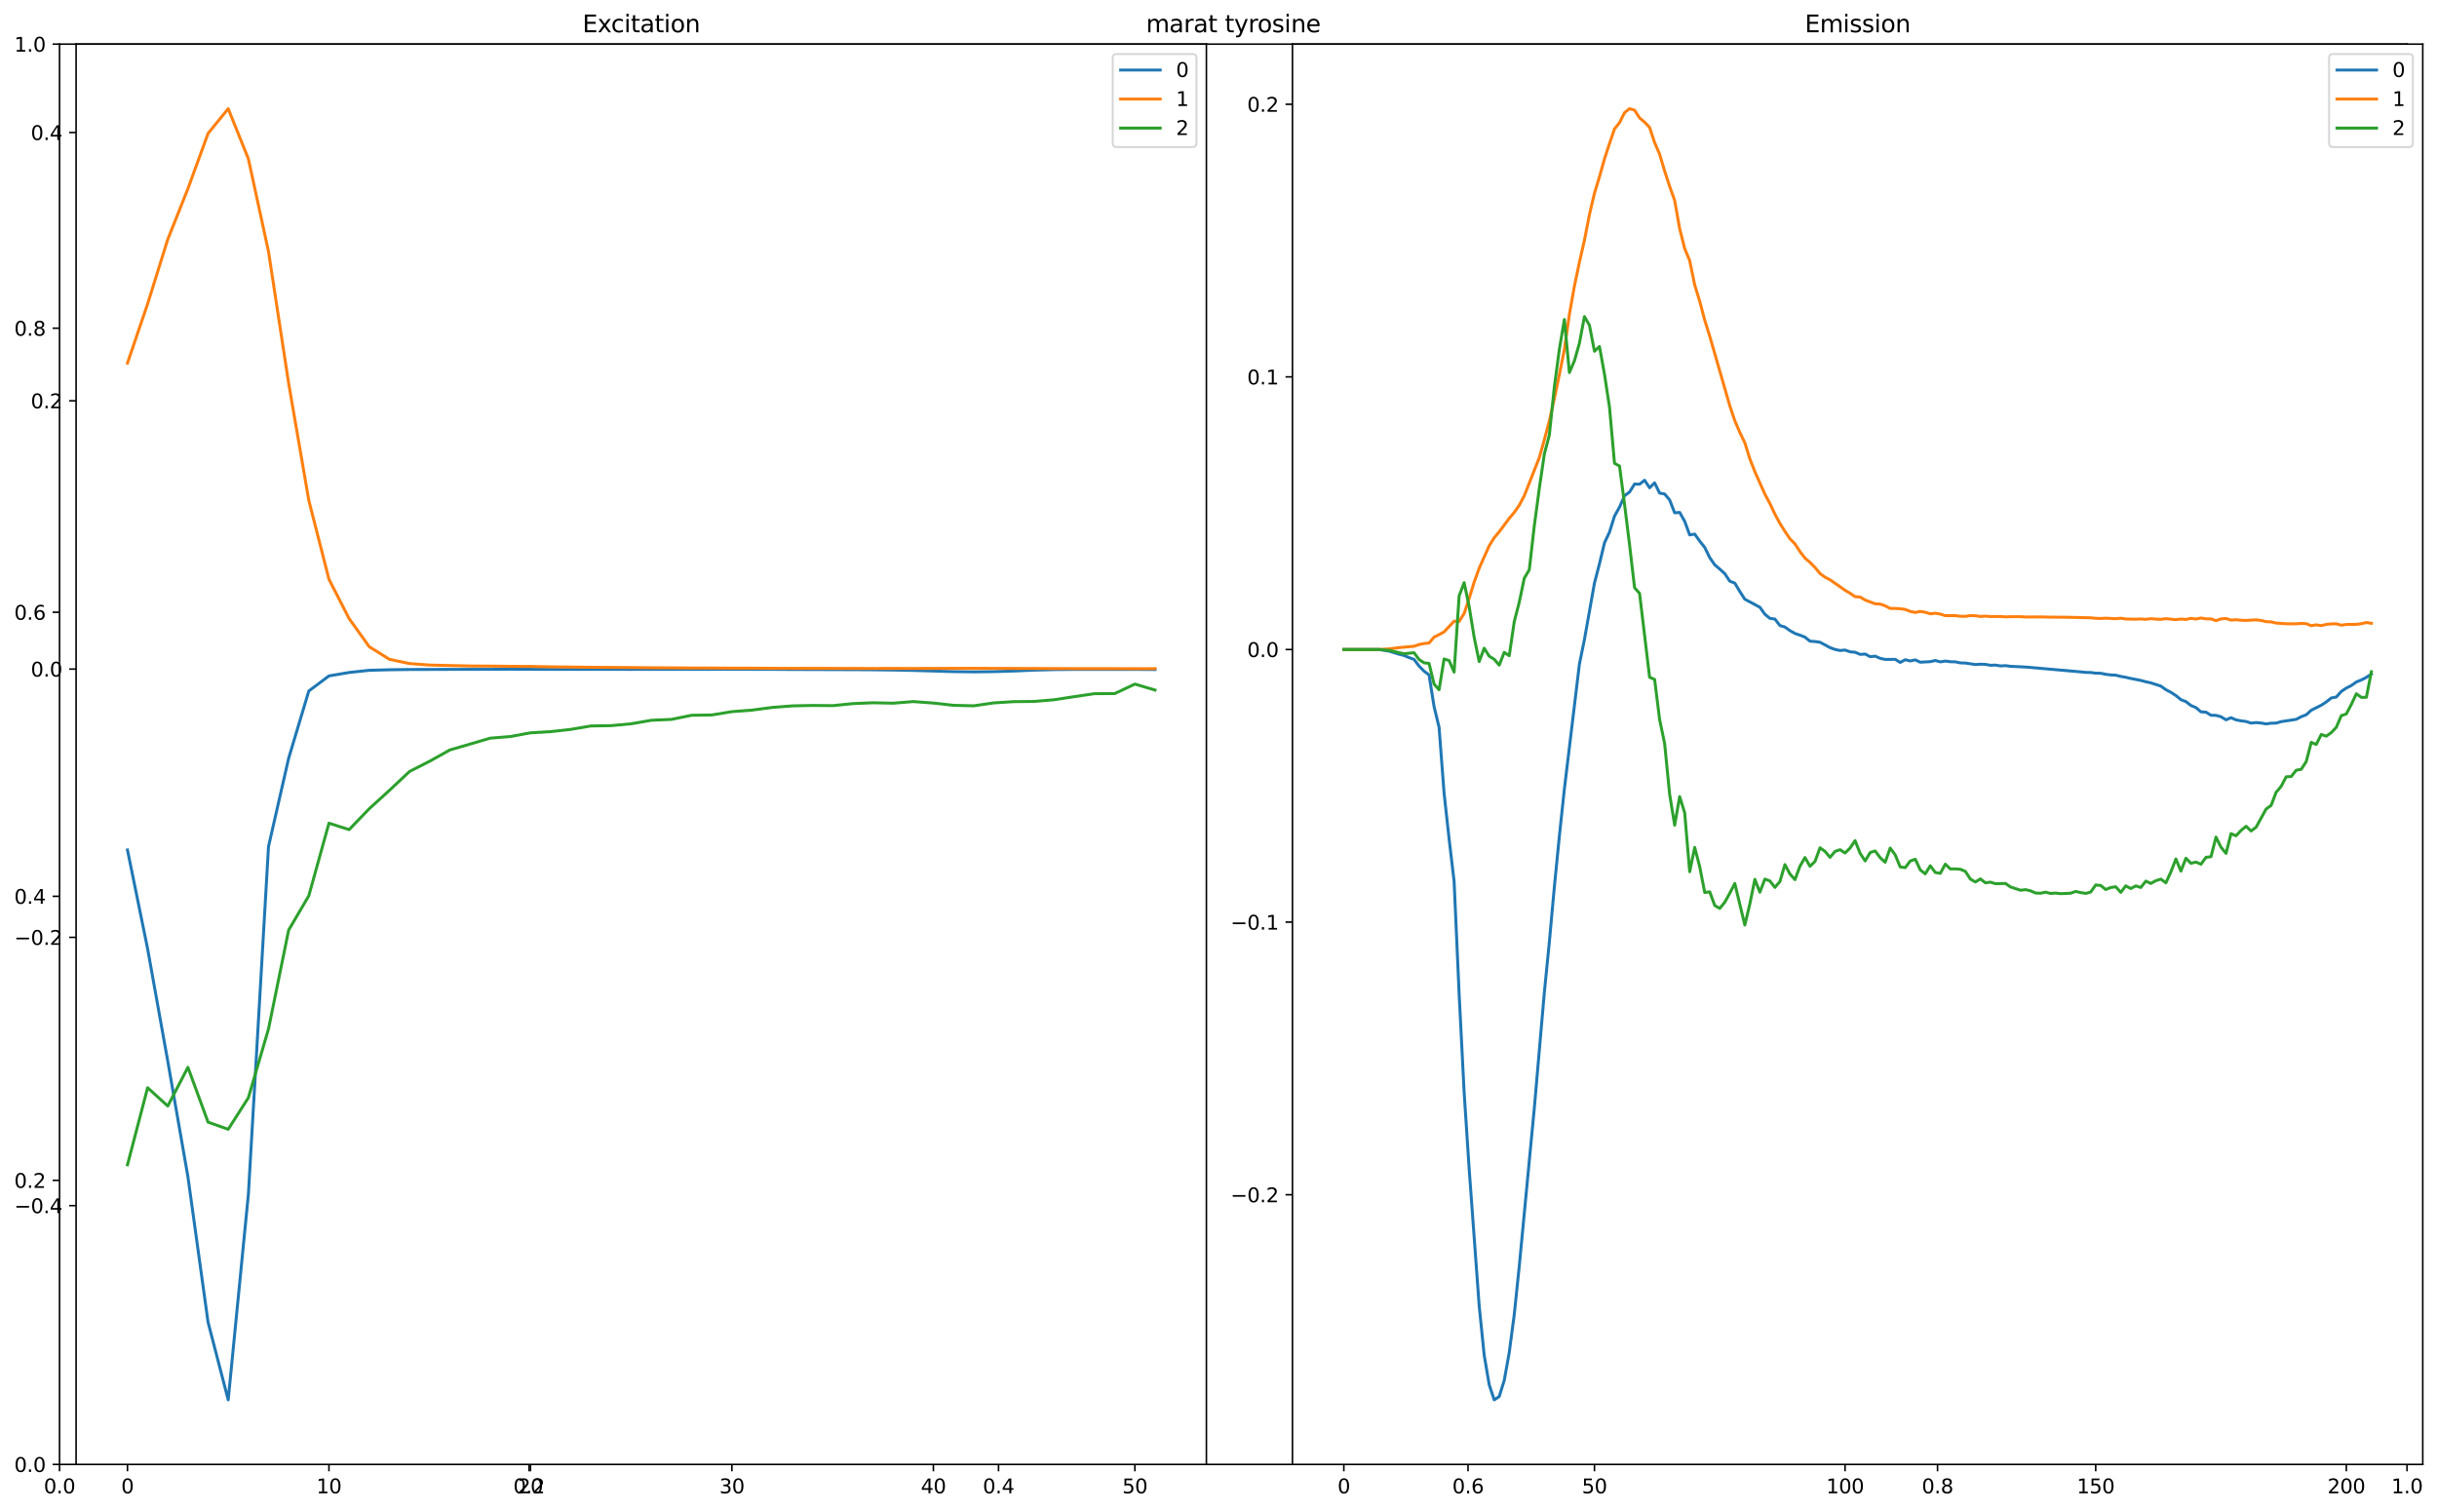 <?xml version="1.0" encoding="utf-8" standalone="no"?>
<!DOCTYPE svg PUBLIC "-//W3C//DTD SVG 1.1//EN"
  "http://www.w3.org/Graphics/SVG/1.1/DTD/svg11.dtd">
<svg xmlns:xlink="http://www.w3.org/1999/xlink" width="1232.4pt" height="764.4pt" viewBox="0 0 1232.4 764.4" xmlns="http://www.w3.org/2000/svg" version="1.1">
 <defs>
  <style type="text/css">*{stroke-linejoin: round; stroke-linecap: butt}</style>
 </defs>
 <g id="figure_1">
  <g id="patch_1">
   <path d="M 0 764.4 
L 1232.4 764.4 
L 1232.4 0 
L 0 0 
z
" style="fill: #ffffff"/>
  </g>
  <g id="axes_1">
   <g id="patch_2">
    <path d="M 30.103 740.521 
L 1217.248 740.521 
L 1217.248 22.318 
L 30.103 22.318 
z
" style="fill: #ffffff"/>
   </g>
   <g id="matplotlib.axis_1">
    <g id="xtick_1">
     <g id="line2d_1">
      <defs>
       <path id="m5b2bfe5c92" d="M 0 0 
L 0 3.5 
" style="stroke: #000000; stroke-width: 0.8"/>
      </defs>
      <g>
       <use xlink:href="#m5b2bfe5c92" x="30.103" y="740.521" style="stroke: #000000; stroke-width: 0.8"/>
      </g>
     </g>
     <g id="text_1">
      <!-- 0.0 -->
      <g transform="translate(22.152 755.12) scale(0.1 -0.1)">
       <defs>
        <path id="DejaVuSans-30" d="M 2034 4250 
Q 1547 4250 1301 3770 
Q 1056 3291 1056 2328 
Q 1056 1369 1301 889 
Q 1547 409 2034 409 
Q 2525 409 2770 889 
Q 3016 1369 3016 2328 
Q 3016 3291 2770 3770 
Q 2525 4250 2034 4250 
z
M 2034 4750 
Q 2819 4750 3233 4129 
Q 3647 3509 3647 2328 
Q 3647 1150 3233 529 
Q 2819 -91 2034 -91 
Q 1250 -91 836 529 
Q 422 1150 422 2328 
Q 422 3509 836 4129 
Q 1250 4750 2034 4750 
z
" transform="scale(0.016)"/>
        <path id="DejaVuSans-2e" d="M 684 794 
L 1344 794 
L 1344 0 
L 684 0 
L 684 794 
z
" transform="scale(0.016)"/>
       </defs>
       <use xlink:href="#DejaVuSans-30"/>
       <use xlink:href="#DejaVuSans-2e" x="63.623"/>
       <use xlink:href="#DejaVuSans-30" x="95.41"/>
      </g>
     </g>
    </g>
    <g id="xtick_2">
     <g id="line2d_2">
      <g>
       <use xlink:href="#m5b2bfe5c92" x="267.532" y="740.521" style="stroke: #000000; stroke-width: 0.8"/>
      </g>
     </g>
     <g id="text_2">
      <!-- 0.2 -->
      <g transform="translate(259.581 755.12) scale(0.1 -0.1)">
       <defs>
        <path id="DejaVuSans-32" d="M 1228 531 
L 3431 531 
L 3431 0 
L 469 0 
L 469 531 
Q 828 903 1448 1529 
Q 2069 2156 2228 2338 
Q 2531 2678 2651 2914 
Q 2772 3150 2772 3378 
Q 2772 3750 2511 3984 
Q 2250 4219 1831 4219 
Q 1534 4219 1204 4116 
Q 875 4013 500 3803 
L 500 4441 
Q 881 4594 1212 4672 
Q 1544 4750 1819 4750 
Q 2544 4750 2975 4387 
Q 3406 4025 3406 3419 
Q 3406 3131 3298 2873 
Q 3191 2616 2906 2266 
Q 2828 2175 2409 1742 
Q 1991 1309 1228 531 
z
" transform="scale(0.016)"/>
       </defs>
       <use xlink:href="#DejaVuSans-30"/>
       <use xlink:href="#DejaVuSans-2e" x="63.623"/>
       <use xlink:href="#DejaVuSans-32" x="95.41"/>
      </g>
     </g>
    </g>
    <g id="xtick_3">
     <g id="line2d_3">
      <g>
       <use xlink:href="#m5b2bfe5c92" x="504.961" y="740.521" style="stroke: #000000; stroke-width: 0.8"/>
      </g>
     </g>
     <g id="text_3">
      <!-- 0.4 -->
      <g transform="translate(497.009 755.12) scale(0.1 -0.1)">
       <defs>
        <path id="DejaVuSans-34" d="M 2419 4116 
L 825 1625 
L 2419 1625 
L 2419 4116 
z
M 2253 4666 
L 3047 4666 
L 3047 1625 
L 3713 1625 
L 3713 1100 
L 3047 1100 
L 3047 0 
L 2419 0 
L 2419 1100 
L 313 1100 
L 313 1709 
L 2253 4666 
z
" transform="scale(0.016)"/>
       </defs>
       <use xlink:href="#DejaVuSans-30"/>
       <use xlink:href="#DejaVuSans-2e" x="63.623"/>
       <use xlink:href="#DejaVuSans-34" x="95.41"/>
      </g>
     </g>
    </g>
    <g id="xtick_4">
     <g id="line2d_4">
      <g>
       <use xlink:href="#m5b2bfe5c92" x="742.39" y="740.521" style="stroke: #000000; stroke-width: 0.8"/>
      </g>
     </g>
     <g id="text_4">
      <!-- 0.6 -->
      <g transform="translate(734.438 755.12) scale(0.1 -0.1)">
       <defs>
        <path id="DejaVuSans-36" d="M 2113 2584 
Q 1688 2584 1439 2293 
Q 1191 2003 1191 1497 
Q 1191 994 1439 701 
Q 1688 409 2113 409 
Q 2538 409 2786 701 
Q 3034 994 3034 1497 
Q 3034 2003 2786 2293 
Q 2538 2584 2113 2584 
z
M 3366 4563 
L 3366 3988 
Q 3128 4100 2886 4159 
Q 2644 4219 2406 4219 
Q 1781 4219 1451 3797 
Q 1122 3375 1075 2522 
Q 1259 2794 1537 2939 
Q 1816 3084 2150 3084 
Q 2853 3084 3261 2657 
Q 3669 2231 3669 1497 
Q 3669 778 3244 343 
Q 2819 -91 2113 -91 
Q 1303 -91 875 529 
Q 447 1150 447 2328 
Q 447 3434 972 4092 
Q 1497 4750 2381 4750 
Q 2619 4750 2861 4703 
Q 3103 4656 3366 4563 
z
" transform="scale(0.016)"/>
       </defs>
       <use xlink:href="#DejaVuSans-30"/>
       <use xlink:href="#DejaVuSans-2e" x="63.623"/>
       <use xlink:href="#DejaVuSans-36" x="95.41"/>
      </g>
     </g>
    </g>
    <g id="xtick_5">
     <g id="line2d_5">
      <g>
       <use xlink:href="#m5b2bfe5c92" x="979.819" y="740.521" style="stroke: #000000; stroke-width: 0.8"/>
      </g>
     </g>
     <g id="text_5">
      <!-- 0.8 -->
      <g transform="translate(971.867 755.12) scale(0.1 -0.1)">
       <defs>
        <path id="DejaVuSans-38" d="M 2034 2216 
Q 1584 2216 1326 1975 
Q 1069 1734 1069 1313 
Q 1069 891 1326 650 
Q 1584 409 2034 409 
Q 2484 409 2743 651 
Q 3003 894 3003 1313 
Q 3003 1734 2745 1975 
Q 2488 2216 2034 2216 
z
M 1403 2484 
Q 997 2584 770 2862 
Q 544 3141 544 3541 
Q 544 4100 942 4425 
Q 1341 4750 2034 4750 
Q 2731 4750 3128 4425 
Q 3525 4100 3525 3541 
Q 3525 3141 3298 2862 
Q 3072 2584 2669 2484 
Q 3125 2378 3379 2068 
Q 3634 1759 3634 1313 
Q 3634 634 3220 271 
Q 2806 -91 2034 -91 
Q 1263 -91 848 271 
Q 434 634 434 1313 
Q 434 1759 690 2068 
Q 947 2378 1403 2484 
z
M 1172 3481 
Q 1172 3119 1398 2916 
Q 1625 2713 2034 2713 
Q 2441 2713 2670 2916 
Q 2900 3119 2900 3481 
Q 2900 3844 2670 4047 
Q 2441 4250 2034 4250 
Q 1625 4250 1398 4047 
Q 1172 3844 1172 3481 
z
" transform="scale(0.016)"/>
       </defs>
       <use xlink:href="#DejaVuSans-30"/>
       <use xlink:href="#DejaVuSans-2e" x="63.623"/>
       <use xlink:href="#DejaVuSans-38" x="95.41"/>
      </g>
     </g>
    </g>
    <g id="xtick_6">
     <g id="line2d_6">
      <g>
       <use xlink:href="#m5b2bfe5c92" x="1217.248" y="740.521" style="stroke: #000000; stroke-width: 0.8"/>
      </g>
     </g>
     <g id="text_6">
      <!-- 1.0 -->
      <g transform="translate(1209.296 755.12) scale(0.1 -0.1)">
       <defs>
        <path id="DejaVuSans-31" d="M 794 531 
L 1825 531 
L 1825 4091 
L 703 3866 
L 703 4441 
L 1819 4666 
L 2450 4666 
L 2450 531 
L 3481 531 
L 3481 0 
L 794 0 
L 794 531 
z
" transform="scale(0.016)"/>
       </defs>
       <use xlink:href="#DejaVuSans-31"/>
       <use xlink:href="#DejaVuSans-2e" x="63.623"/>
       <use xlink:href="#DejaVuSans-30" x="95.41"/>
      </g>
     </g>
    </g>
   </g>
   <g id="matplotlib.axis_2">
    <g id="ytick_1">
     <g id="line2d_7">
      <defs>
       <path id="mf1f2ad8ed1" d="M 0 0 
L -3.5 0 
" style="stroke: #000000; stroke-width: 0.8"/>
      </defs>
      <g>
       <use xlink:href="#mf1f2ad8ed1" x="30.103" y="740.521" style="stroke: #000000; stroke-width: 0.8"/>
      </g>
     </g>
     <g id="text_7">
      <!-- 0.0 -->
      <g transform="translate(7.2 744.321) scale(0.1 -0.1)">
       <use xlink:href="#DejaVuSans-30"/>
       <use xlink:href="#DejaVuSans-2e" x="63.623"/>
       <use xlink:href="#DejaVuSans-30" x="95.41"/>
      </g>
     </g>
    </g>
    <g id="ytick_2">
     <g id="line2d_8">
      <g>
       <use xlink:href="#mf1f2ad8ed1" x="30.103" y="596.881" style="stroke: #000000; stroke-width: 0.8"/>
      </g>
     </g>
     <g id="text_8">
      <!-- 0.2 -->
      <g transform="translate(7.2 600.68) scale(0.1 -0.1)">
       <use xlink:href="#DejaVuSans-30"/>
       <use xlink:href="#DejaVuSans-2e" x="63.623"/>
       <use xlink:href="#DejaVuSans-32" x="95.41"/>
      </g>
     </g>
    </g>
    <g id="ytick_3">
     <g id="line2d_9">
      <g>
       <use xlink:href="#mf1f2ad8ed1" x="30.103" y="453.24" style="stroke: #000000; stroke-width: 0.8"/>
      </g>
     </g>
     <g id="text_9">
      <!-- 0.4 -->
      <g transform="translate(7.2 457.039) scale(0.1 -0.1)">
       <use xlink:href="#DejaVuSans-30"/>
       <use xlink:href="#DejaVuSans-2e" x="63.623"/>
       <use xlink:href="#DejaVuSans-34" x="95.41"/>
      </g>
     </g>
    </g>
    <g id="ytick_4">
     <g id="line2d_10">
      <g>
       <use xlink:href="#mf1f2ad8ed1" x="30.103" y="309.599" style="stroke: #000000; stroke-width: 0.8"/>
      </g>
     </g>
     <g id="text_10">
      <!-- 0.6 -->
      <g transform="translate(7.2 313.399) scale(0.1 -0.1)">
       <use xlink:href="#DejaVuSans-30"/>
       <use xlink:href="#DejaVuSans-2e" x="63.623"/>
       <use xlink:href="#DejaVuSans-36" x="95.41"/>
      </g>
     </g>
    </g>
    <g id="ytick_5">
     <g id="line2d_11">
      <g>
       <use xlink:href="#mf1f2ad8ed1" x="30.103" y="165.959" style="stroke: #000000; stroke-width: 0.8"/>
      </g>
     </g>
     <g id="text_11">
      <!-- 0.8 -->
      <g transform="translate(7.2 169.758) scale(0.1 -0.1)">
       <use xlink:href="#DejaVuSans-30"/>
       <use xlink:href="#DejaVuSans-2e" x="63.623"/>
       <use xlink:href="#DejaVuSans-38" x="95.41"/>
      </g>
     </g>
    </g>
    <g id="ytick_6">
     <g id="line2d_12">
      <g>
       <use xlink:href="#mf1f2ad8ed1" x="30.103" y="22.318" style="stroke: #000000; stroke-width: 0.8"/>
      </g>
     </g>
     <g id="text_12">
      <!-- 1.0 -->
      <g transform="translate(7.2 26.117) scale(0.1 -0.1)">
       <use xlink:href="#DejaVuSans-31"/>
       <use xlink:href="#DejaVuSans-2e" x="63.623"/>
       <use xlink:href="#DejaVuSans-30" x="95.41"/>
      </g>
     </g>
    </g>
   </g>
   <g id="patch_3">
    <path d="M 30.103 740.521 
L 30.103 22.318 
" style="fill: none; stroke: #000000; stroke-width: 0.8; stroke-linejoin: miter; stroke-linecap: square"/>
   </g>
   <g id="patch_4">
    <path d="M 1217.248 740.521 
L 1217.248 22.318 
" style="fill: none; stroke: #000000; stroke-width: 0.8; stroke-linejoin: miter; stroke-linecap: square"/>
   </g>
   <g id="patch_5">
    <path d="M 30.103 740.521 
L 1217.248 740.521 
" style="fill: none; stroke: #000000; stroke-width: 0.8; stroke-linejoin: miter; stroke-linecap: square"/>
   </g>
   <g id="patch_6">
    <path d="M 30.103 22.318 
L 1217.248 22.318 
" style="fill: none; stroke: #000000; stroke-width: 0.8; stroke-linejoin: miter; stroke-linecap: square"/>
   </g>
   <g id="text_13">
    <!-- marat tyrosine -->
    <g transform="translate(579.559 16.318) scale(0.12 -0.12)">
     <defs>
      <path id="DejaVuSans-6d" d="M 3328 2828 
Q 3544 3216 3844 3400 
Q 4144 3584 4550 3584 
Q 5097 3584 5394 3201 
Q 5691 2819 5691 2113 
L 5691 0 
L 5113 0 
L 5113 2094 
Q 5113 2597 4934 2840 
Q 4756 3084 4391 3084 
Q 3944 3084 3684 2787 
Q 3425 2491 3425 1978 
L 3425 0 
L 2847 0 
L 2847 2094 
Q 2847 2600 2669 2842 
Q 2491 3084 2119 3084 
Q 1678 3084 1418 2786 
Q 1159 2488 1159 1978 
L 1159 0 
L 581 0 
L 581 3500 
L 1159 3500 
L 1159 2956 
Q 1356 3278 1631 3431 
Q 1906 3584 2284 3584 
Q 2666 3584 2933 3390 
Q 3200 3197 3328 2828 
z
" transform="scale(0.016)"/>
      <path id="DejaVuSans-61" d="M 2194 1759 
Q 1497 1759 1228 1600 
Q 959 1441 959 1056 
Q 959 750 1161 570 
Q 1363 391 1709 391 
Q 2188 391 2477 730 
Q 2766 1069 2766 1631 
L 2766 1759 
L 2194 1759 
z
M 3341 1997 
L 3341 0 
L 2766 0 
L 2766 531 
Q 2569 213 2275 61 
Q 1981 -91 1556 -91 
Q 1019 -91 701 211 
Q 384 513 384 1019 
Q 384 1609 779 1909 
Q 1175 2209 1959 2209 
L 2766 2209 
L 2766 2266 
Q 2766 2663 2505 2880 
Q 2244 3097 1772 3097 
Q 1472 3097 1187 3025 
Q 903 2953 641 2809 
L 641 3341 
Q 956 3463 1253 3523 
Q 1550 3584 1831 3584 
Q 2591 3584 2966 3190 
Q 3341 2797 3341 1997 
z
" transform="scale(0.016)"/>
      <path id="DejaVuSans-72" d="M 2631 2963 
Q 2534 3019 2420 3045 
Q 2306 3072 2169 3072 
Q 1681 3072 1420 2755 
Q 1159 2438 1159 1844 
L 1159 0 
L 581 0 
L 581 3500 
L 1159 3500 
L 1159 2956 
Q 1341 3275 1631 3429 
Q 1922 3584 2338 3584 
Q 2397 3584 2469 3576 
Q 2541 3569 2628 3553 
L 2631 2963 
z
" transform="scale(0.016)"/>
      <path id="DejaVuSans-74" d="M 1172 4494 
L 1172 3500 
L 2356 3500 
L 2356 3053 
L 1172 3053 
L 1172 1153 
Q 1172 725 1289 603 
Q 1406 481 1766 481 
L 2356 481 
L 2356 0 
L 1766 0 
Q 1100 0 847 248 
Q 594 497 594 1153 
L 594 3053 
L 172 3053 
L 172 3500 
L 594 3500 
L 594 4494 
L 1172 4494 
z
" transform="scale(0.016)"/>
      <path id="DejaVuSans-20" transform="scale(0.016)"/>
      <path id="DejaVuSans-79" d="M 2059 -325 
Q 1816 -950 1584 -1140 
Q 1353 -1331 966 -1331 
L 506 -1331 
L 506 -850 
L 844 -850 
Q 1081 -850 1212 -737 
Q 1344 -625 1503 -206 
L 1606 56 
L 191 3500 
L 800 3500 
L 1894 763 
L 2988 3500 
L 3597 3500 
L 2059 -325 
z
" transform="scale(0.016)"/>
      <path id="DejaVuSans-6f" d="M 1959 3097 
Q 1497 3097 1228 2736 
Q 959 2375 959 1747 
Q 959 1119 1226 758 
Q 1494 397 1959 397 
Q 2419 397 2687 759 
Q 2956 1122 2956 1747 
Q 2956 2369 2687 2733 
Q 2419 3097 1959 3097 
z
M 1959 3584 
Q 2709 3584 3137 3096 
Q 3566 2609 3566 1747 
Q 3566 888 3137 398 
Q 2709 -91 1959 -91 
Q 1206 -91 779 398 
Q 353 888 353 1747 
Q 353 2609 779 3096 
Q 1206 3584 1959 3584 
z
" transform="scale(0.016)"/>
      <path id="DejaVuSans-73" d="M 2834 3397 
L 2834 2853 
Q 2591 2978 2328 3040 
Q 2066 3103 1784 3103 
Q 1356 3103 1142 2972 
Q 928 2841 928 2578 
Q 928 2378 1081 2264 
Q 1234 2150 1697 2047 
L 1894 2003 
Q 2506 1872 2764 1633 
Q 3022 1394 3022 966 
Q 3022 478 2636 193 
Q 2250 -91 1575 -91 
Q 1294 -91 989 -36 
Q 684 19 347 128 
L 347 722 
Q 666 556 975 473 
Q 1284 391 1588 391 
Q 1994 391 2212 530 
Q 2431 669 2431 922 
Q 2431 1156 2273 1281 
Q 2116 1406 1581 1522 
L 1381 1569 
Q 847 1681 609 1914 
Q 372 2147 372 2553 
Q 372 3047 722 3315 
Q 1072 3584 1716 3584 
Q 2034 3584 2315 3537 
Q 2597 3491 2834 3397 
z
" transform="scale(0.016)"/>
      <path id="DejaVuSans-69" d="M 603 3500 
L 1178 3500 
L 1178 0 
L 603 0 
L 603 3500 
z
M 603 4863 
L 1178 4863 
L 1178 4134 
L 603 4134 
L 603 4863 
z
" transform="scale(0.016)"/>
      <path id="DejaVuSans-6e" d="M 3513 2113 
L 3513 0 
L 2938 0 
L 2938 2094 
Q 2938 2591 2744 2837 
Q 2550 3084 2163 3084 
Q 1697 3084 1428 2787 
Q 1159 2491 1159 1978 
L 1159 0 
L 581 0 
L 581 3500 
L 1159 3500 
L 1159 2956 
Q 1366 3272 1645 3428 
Q 1925 3584 2291 3584 
Q 2894 3584 3203 3211 
Q 3513 2838 3513 2113 
z
" transform="scale(0.016)"/>
      <path id="DejaVuSans-65" d="M 3597 1894 
L 3597 1613 
L 953 1613 
Q 991 1019 1311 708 
Q 1631 397 2203 397 
Q 2534 397 2845 478 
Q 3156 559 3463 722 
L 3463 178 
Q 3153 47 2828 -22 
Q 2503 -91 2169 -91 
Q 1331 -91 842 396 
Q 353 884 353 1716 
Q 353 2575 817 3079 
Q 1281 3584 2069 3584 
Q 2775 3584 3186 3129 
Q 3597 2675 3597 1894 
z
M 3022 2063 
Q 3016 2534 2758 2815 
Q 2500 3097 2075 3097 
Q 1594 3097 1305 2825 
Q 1016 2553 972 2059 
L 3022 2063 
z
" transform="scale(0.016)"/>
     </defs>
     <use xlink:href="#DejaVuSans-6d"/>
     <use xlink:href="#DejaVuSans-61" x="97.412"/>
     <use xlink:href="#DejaVuSans-72" x="158.691"/>
     <use xlink:href="#DejaVuSans-61" x="199.805"/>
     <use xlink:href="#DejaVuSans-74" x="261.084"/>
     <use xlink:href="#DejaVuSans-20" x="300.293"/>
     <use xlink:href="#DejaVuSans-74" x="332.08"/>
     <use xlink:href="#DejaVuSans-79" x="371.289"/>
     <use xlink:href="#DejaVuSans-72" x="430.469"/>
     <use xlink:href="#DejaVuSans-6f" x="469.332"/>
     <use xlink:href="#DejaVuSans-73" x="530.514"/>
     <use xlink:href="#DejaVuSans-69" x="582.613"/>
     <use xlink:href="#DejaVuSans-6e" x="610.396"/>
     <use xlink:href="#DejaVuSans-65" x="673.775"/>
    </g>
   </g>
  </g>
  <g id="axes_2">
   <g id="patch_7">
    <path d="M 38.483 740.521 
L 610.08 740.521 
L 610.08 22.318 
L 38.483 22.318 
z
" style="fill: #ffffff"/>
   </g>
   <g id="matplotlib.axis_3">
    <g id="xtick_7">
     <g id="line2d_13">
      <g>
       <use xlink:href="#m5b2bfe5c92" x="64.464" y="740.521" style="stroke: #000000; stroke-width: 0.8"/>
      </g>
     </g>
     <g id="text_14">
      <!-- 0 -->
      <g transform="translate(61.283 755.12) scale(0.1 -0.1)">
       <use xlink:href="#DejaVuSans-30"/>
      </g>
     </g>
    </g>
    <g id="xtick_8">
     <g id="line2d_14">
      <g>
       <use xlink:href="#m5b2bfe5c92" x="166.353" y="740.521" style="stroke: #000000; stroke-width: 0.8"/>
      </g>
     </g>
     <g id="text_15">
      <!-- 10 -->
      <g transform="translate(159.991 755.12) scale(0.1 -0.1)">
       <use xlink:href="#DejaVuSans-31"/>
       <use xlink:href="#DejaVuSans-30" x="63.623"/>
      </g>
     </g>
    </g>
    <g id="xtick_9">
     <g id="line2d_15">
      <g>
       <use xlink:href="#m5b2bfe5c92" x="268.242" y="740.521" style="stroke: #000000; stroke-width: 0.8"/>
      </g>
     </g>
     <g id="text_16">
      <!-- 20 -->
      <g transform="translate(261.88 755.12) scale(0.1 -0.1)">
       <use xlink:href="#DejaVuSans-32"/>
       <use xlink:href="#DejaVuSans-30" x="63.623"/>
      </g>
     </g>
    </g>
    <g id="xtick_10">
     <g id="line2d_16">
      <g>
       <use xlink:href="#m5b2bfe5c92" x="370.131" y="740.521" style="stroke: #000000; stroke-width: 0.8"/>
      </g>
     </g>
     <g id="text_17">
      <!-- 30 -->
      <g transform="translate(363.769 755.12) scale(0.1 -0.1)">
       <defs>
        <path id="DejaVuSans-33" d="M 2597 2516 
Q 3050 2419 3304 2112 
Q 3559 1806 3559 1356 
Q 3559 666 3084 287 
Q 2609 -91 1734 -91 
Q 1441 -91 1130 -33 
Q 819 25 488 141 
L 488 750 
Q 750 597 1062 519 
Q 1375 441 1716 441 
Q 2309 441 2620 675 
Q 2931 909 2931 1356 
Q 2931 1769 2642 2001 
Q 2353 2234 1838 2234 
L 1294 2234 
L 1294 2753 
L 1863 2753 
Q 2328 2753 2575 2939 
Q 2822 3125 2822 3475 
Q 2822 3834 2567 4026 
Q 2313 4219 1838 4219 
Q 1578 4219 1281 4162 
Q 984 4106 628 3988 
L 628 4550 
Q 988 4650 1302 4700 
Q 1616 4750 1894 4750 
Q 2613 4750 3031 4423 
Q 3450 4097 3450 3541 
Q 3450 3153 3228 2886 
Q 3006 2619 2597 2516 
z
" transform="scale(0.016)"/>
       </defs>
       <use xlink:href="#DejaVuSans-33"/>
       <use xlink:href="#DejaVuSans-30" x="63.623"/>
      </g>
     </g>
    </g>
    <g id="xtick_11">
     <g id="line2d_17">
      <g>
       <use xlink:href="#m5b2bfe5c92" x="472.02" y="740.521" style="stroke: #000000; stroke-width: 0.8"/>
      </g>
     </g>
     <g id="text_18">
      <!-- 40 -->
      <g transform="translate(465.658 755.12) scale(0.1 -0.1)">
       <use xlink:href="#DejaVuSans-34"/>
       <use xlink:href="#DejaVuSans-30" x="63.623"/>
      </g>
     </g>
    </g>
    <g id="xtick_12">
     <g id="line2d_18">
      <g>
       <use xlink:href="#m5b2bfe5c92" x="573.909" y="740.521" style="stroke: #000000; stroke-width: 0.8"/>
      </g>
     </g>
     <g id="text_19">
      <!-- 50 -->
      <g transform="translate(567.547 755.12) scale(0.1 -0.1)">
       <defs>
        <path id="DejaVuSans-35" d="M 691 4666 
L 3169 4666 
L 3169 4134 
L 1269 4134 
L 1269 2991 
Q 1406 3038 1543 3061 
Q 1681 3084 1819 3084 
Q 2600 3084 3056 2656 
Q 3513 2228 3513 1497 
Q 3513 744 3044 326 
Q 2575 -91 1722 -91 
Q 1428 -91 1123 -41 
Q 819 9 494 109 
L 494 744 
Q 775 591 1075 516 
Q 1375 441 1709 441 
Q 2250 441 2565 725 
Q 2881 1009 2881 1497 
Q 2881 1984 2565 2268 
Q 2250 2553 1709 2553 
Q 1456 2553 1204 2497 
Q 953 2441 691 2322 
L 691 4666 
z
" transform="scale(0.016)"/>
       </defs>
       <use xlink:href="#DejaVuSans-35"/>
       <use xlink:href="#DejaVuSans-30" x="63.623"/>
      </g>
     </g>
    </g>
   </g>
   <g id="matplotlib.axis_4">
    <g id="ytick_7">
     <g id="line2d_19">
      <g>
       <use xlink:href="#mf1f2ad8ed1" x="38.483" y="609.655" style="stroke: #000000; stroke-width: 0.8"/>
      </g>
     </g>
     <g id="text_20">
      <!-- −0.4 -->
      <g transform="translate(7.2 613.454) scale(0.1 -0.1)">
       <defs>
        <path id="DejaVuSans-2212" d="M 678 2272 
L 4684 2272 
L 4684 1741 
L 678 1741 
L 678 2272 
z
" transform="scale(0.016)"/>
       </defs>
       <use xlink:href="#DejaVuSans-2212"/>
       <use xlink:href="#DejaVuSans-30" x="83.789"/>
       <use xlink:href="#DejaVuSans-2e" x="147.412"/>
       <use xlink:href="#DejaVuSans-34" x="179.199"/>
      </g>
     </g>
    </g>
    <g id="ytick_8">
     <g id="line2d_20">
      <g>
       <use xlink:href="#mf1f2ad8ed1" x="38.483" y="473.992" style="stroke: #000000; stroke-width: 0.8"/>
      </g>
     </g>
     <g id="text_21">
      <!-- −0.2 -->
      <g transform="translate(7.2 477.791) scale(0.1 -0.1)">
       <use xlink:href="#DejaVuSans-2212"/>
       <use xlink:href="#DejaVuSans-30" x="83.789"/>
       <use xlink:href="#DejaVuSans-2e" x="147.412"/>
       <use xlink:href="#DejaVuSans-32" x="179.199"/>
      </g>
     </g>
    </g>
    <g id="ytick_9">
     <g id="line2d_21">
      <g>
       <use xlink:href="#mf1f2ad8ed1" x="38.483" y="338.328" style="stroke: #000000; stroke-width: 0.8"/>
      </g>
     </g>
     <g id="text_22">
      <!-- 0.0 -->
      <g transform="translate(15.58 342.128) scale(0.1 -0.1)">
       <use xlink:href="#DejaVuSans-30"/>
       <use xlink:href="#DejaVuSans-2e" x="63.623"/>
       <use xlink:href="#DejaVuSans-30" x="95.41"/>
      </g>
     </g>
    </g>
    <g id="ytick_10">
     <g id="line2d_22">
      <g>
       <use xlink:href="#mf1f2ad8ed1" x="38.483" y="202.665" style="stroke: #000000; stroke-width: 0.8"/>
      </g>
     </g>
     <g id="text_23">
      <!-- 0.2 -->
      <g transform="translate(15.58 206.464) scale(0.1 -0.1)">
       <use xlink:href="#DejaVuSans-30"/>
       <use xlink:href="#DejaVuSans-2e" x="63.623"/>
       <use xlink:href="#DejaVuSans-32" x="95.41"/>
      </g>
     </g>
    </g>
    <g id="ytick_11">
     <g id="line2d_23">
      <g>
       <use xlink:href="#mf1f2ad8ed1" x="38.483" y="67.002" style="stroke: #000000; stroke-width: 0.8"/>
      </g>
     </g>
     <g id="text_24">
      <!-- 0.4 -->
      <g transform="translate(15.58 70.801) scale(0.1 -0.1)">
       <use xlink:href="#DejaVuSans-30"/>
       <use xlink:href="#DejaVuSans-2e" x="63.623"/>
       <use xlink:href="#DejaVuSans-34" x="95.41"/>
      </g>
     </g>
    </g>
   </g>
   <g id="line2d_24">
    <path d="M 64.464 429.818 
L 74.653 479.799 
L 84.842 536.614 
L 95.031 595.056 
L 105.22 668.632 
L 115.409 707.876 
L 125.598 604.04 
L 135.787 428.072 
L 145.976 383.417 
L 156.165 349.42 
L 166.353 341.796 
L 176.542 340.06 
L 186.731 338.961 
L 196.92 338.683 
L 207.109 338.549 
L 217.298 338.523 
L 227.487 338.486 
L 237.676 338.465 
L 247.865 338.447 
L 258.053 338.418 
L 268.242 338.441 
L 278.431 338.478 
L 288.62 338.485 
L 298.809 338.475 
L 308.998 338.484 
L 319.187 338.49 
L 329.376 338.469 
L 339.565 338.461 
L 349.754 338.474 
L 359.942 338.456 
L 370.131 338.45 
L 380.32 338.458 
L 390.509 338.477 
L 400.698 338.541 
L 410.887 338.568 
L 421.076 338.604 
L 431.265 338.63 
L 441.454 338.69 
L 451.642 338.818 
L 461.831 339.012 
L 472.02 339.317 
L 482.209 339.627 
L 492.398 339.753 
L 502.587 339.629 
L 512.776 339.313 
L 522.965 338.872 
L 533.154 338.602 
L 543.343 338.506 
L 553.531 338.505 
L 563.72 338.516 
L 573.909 338.5 
L 584.098 338.562 
" clip-path="url(#p3c0088cbac)" style="fill: none; stroke: #1f77b4; stroke-width: 1.5; stroke-linecap: square"/>
   </g>
   <g id="line2d_25">
    <path d="M 64.464 183.6 
L 74.653 153.657 
L 84.842 121.03 
L 95.031 95.436 
L 105.22 67.464 
L 115.409 54.964 
L 125.598 80.302 
L 135.787 127.225 
L 145.976 193.852 
L 156.165 253.021 
L 166.353 292.914 
L 176.542 312.797 
L 186.731 327.028 
L 196.92 333.396 
L 207.109 335.549 
L 217.298 336.302 
L 227.487 336.54 
L 237.676 336.77 
L 247.865 336.833 
L 258.053 336.944 
L 268.242 336.99 
L 278.431 337.203 
L 288.62 337.309 
L 298.809 337.433 
L 308.998 337.493 
L 319.187 337.563 
L 329.376 337.667 
L 339.565 337.703 
L 349.754 337.787 
L 359.942 337.79 
L 370.131 337.874 
L 380.32 337.874 
L 390.509 337.941 
L 400.698 337.966 
L 410.887 337.972 
L 421.076 337.983 
L 431.265 338.013 
L 441.454 338.018 
L 451.642 338.01 
L 461.831 338.022 
L 472.02 338.002 
L 482.209 337.975 
L 492.398 337.965 
L 502.587 337.988 
L 512.776 338.01 
L 522.965 338.036 
L 533.154 338.07 
L 543.343 338.097 
L 553.531 338.107 
L 563.72 338.108 
L 573.909 338.145 
L 584.098 338.12 
" clip-path="url(#p3c0088cbac)" style="fill: none; stroke: #ff7f0e; stroke-width: 1.5; stroke-linecap: square"/>
   </g>
   <g id="line2d_26">
    <path d="M 64.464 589.018 
L 74.653 550.045 
L 84.842 559.294 
L 95.031 539.711 
L 105.22 567.446 
L 115.409 571.051 
L 125.598 555.109 
L 135.787 520.283 
L 145.976 470.324 
L 156.165 452.972 
L 166.353 416.261 
L 176.542 419.523 
L 186.731 408.945 
L 196.92 399.676 
L 207.109 390.116 
L 217.298 384.919 
L 227.487 379.24 
L 237.676 376.277 
L 247.865 373.275 
L 258.053 372.453 
L 268.242 370.567 
L 278.431 369.968 
L 288.62 368.836 
L 298.809 367.103 
L 308.998 366.936 
L 319.187 366.005 
L 329.376 364.228 
L 339.565 363.779 
L 349.754 361.695 
L 359.942 361.54 
L 370.131 359.866 
L 380.32 359.087 
L 390.509 357.743 
L 400.698 356.947 
L 410.887 356.73 
L 421.076 356.828 
L 431.265 355.805 
L 441.454 355.372 
L 451.642 355.592 
L 461.831 354.772 
L 472.02 355.517 
L 482.209 356.662 
L 492.398 356.912 
L 502.587 355.432 
L 512.776 354.802 
L 522.965 354.702 
L 533.154 353.831 
L 543.343 352.268 
L 553.531 350.778 
L 563.72 350.721 
L 573.909 345.925 
L 584.098 348.95 
" clip-path="url(#p3c0088cbac)" style="fill: none; stroke: #2ca02c; stroke-width: 1.5; stroke-linecap: square"/>
   </g>
   <g id="patch_8">
    <path d="M 38.483 740.521 
L 38.483 22.318 
" style="fill: none; stroke: #000000; stroke-width: 0.8; stroke-linejoin: miter; stroke-linecap: square"/>
   </g>
   <g id="patch_9">
    <path d="M 610.08 740.521 
L 610.08 22.318 
" style="fill: none; stroke: #000000; stroke-width: 0.8; stroke-linejoin: miter; stroke-linecap: square"/>
   </g>
   <g id="patch_10">
    <path d="M 38.483 740.521 
L 610.08 740.521 
" style="fill: none; stroke: #000000; stroke-width: 0.8; stroke-linejoin: miter; stroke-linecap: square"/>
   </g>
   <g id="patch_11">
    <path d="M 38.483 22.318 
L 610.08 22.318 
" style="fill: none; stroke: #000000; stroke-width: 0.8; stroke-linejoin: miter; stroke-linecap: square"/>
   </g>
   <g id="text_25">
    <!-- Excitation -->
    <g transform="translate(294.556 16.318) scale(0.12 -0.12)">
     <defs>
      <path id="DejaVuSans-45" d="M 628 4666 
L 3578 4666 
L 3578 4134 
L 1259 4134 
L 1259 2753 
L 3481 2753 
L 3481 2222 
L 1259 2222 
L 1259 531 
L 3634 531 
L 3634 0 
L 628 0 
L 628 4666 
z
" transform="scale(0.016)"/>
      <path id="DejaVuSans-78" d="M 3513 3500 
L 2247 1797 
L 3578 0 
L 2900 0 
L 1881 1375 
L 863 0 
L 184 0 
L 1544 1831 
L 300 3500 
L 978 3500 
L 1906 2253 
L 2834 3500 
L 3513 3500 
z
" transform="scale(0.016)"/>
      <path id="DejaVuSans-63" d="M 3122 3366 
L 3122 2828 
Q 2878 2963 2633 3030 
Q 2388 3097 2138 3097 
Q 1578 3097 1268 2742 
Q 959 2388 959 1747 
Q 959 1106 1268 751 
Q 1578 397 2138 397 
Q 2388 397 2633 464 
Q 2878 531 3122 666 
L 3122 134 
Q 2881 22 2623 -34 
Q 2366 -91 2075 -91 
Q 1284 -91 818 406 
Q 353 903 353 1747 
Q 353 2603 823 3093 
Q 1294 3584 2113 3584 
Q 2378 3584 2631 3529 
Q 2884 3475 3122 3366 
z
" transform="scale(0.016)"/>
     </defs>
     <use xlink:href="#DejaVuSans-45"/>
     <use xlink:href="#DejaVuSans-78" x="63.184"/>
     <use xlink:href="#DejaVuSans-63" x="120.613"/>
     <use xlink:href="#DejaVuSans-69" x="175.594"/>
     <use xlink:href="#DejaVuSans-74" x="203.377"/>
     <use xlink:href="#DejaVuSans-61" x="242.586"/>
     <use xlink:href="#DejaVuSans-74" x="303.865"/>
     <use xlink:href="#DejaVuSans-69" x="343.074"/>
     <use xlink:href="#DejaVuSans-6f" x="370.857"/>
     <use xlink:href="#DejaVuSans-6e" x="432.039"/>
    </g>
   </g>
   <g id="legend_1">
    <g id="patch_12">
     <path d="M 564.717 74.353 
L 603.08 74.353 
Q 605.08 74.353 605.08 72.353 
L 605.08 29.318 
Q 605.08 27.318 603.08 27.318 
L 564.717 27.318 
Q 562.717 27.318 562.717 29.318 
L 562.717 72.353 
Q 562.717 74.353 564.717 74.353 
z
" style="fill: #ffffff; opacity: 0.8; stroke: #cccccc; stroke-linejoin: miter"/>
    </g>
    <g id="line2d_27">
     <path d="M 566.717 35.417 
L 576.717 35.417 
L 586.717 35.417 
" style="fill: none; stroke: #1f77b4; stroke-width: 1.5; stroke-linecap: square"/>
    </g>
    <g id="text_26">
     <!-- 0 -->
     <g transform="translate(594.717 38.917) scale(0.1 -0.1)">
      <use xlink:href="#DejaVuSans-30"/>
     </g>
    </g>
    <g id="line2d_28">
     <path d="M 566.717 50.095 
L 576.717 50.095 
L 586.717 50.095 
" style="fill: none; stroke: #ff7f0e; stroke-width: 1.5; stroke-linecap: square"/>
    </g>
    <g id="text_27">
     <!-- 1 -->
     <g transform="translate(594.717 53.595) scale(0.1 -0.1)">
      <use xlink:href="#DejaVuSans-31"/>
     </g>
    </g>
    <g id="line2d_29">
     <path d="M 566.717 64.773 
L 576.717 64.773 
L 586.717 64.773 
" style="fill: none; stroke: #2ca02c; stroke-width: 1.5; stroke-linecap: square"/>
    </g>
    <g id="text_28">
     <!-- 2 -->
     <g transform="translate(594.717 68.273) scale(0.1 -0.1)">
      <use xlink:href="#DejaVuSans-32"/>
     </g>
    </g>
   </g>
  </g>
  <g id="axes_3">
   <g id="patch_13">
    <path d="M 653.603 740.521 
L 1225.2 740.521 
L 1225.2 22.318 
L 653.603 22.318 
z
" style="fill: #ffffff"/>
   </g>
   <g id="matplotlib.axis_5">
    <g id="xtick_13">
     <g id="line2d_30">
      <g>
       <use xlink:href="#m5b2bfe5c92" x="679.584" y="740.521" style="stroke: #000000; stroke-width: 0.8"/>
      </g>
     </g>
     <g id="text_29">
      <!-- 0 -->
      <g transform="translate(676.403 755.12) scale(0.1 -0.1)">
       <use xlink:href="#DejaVuSans-30"/>
      </g>
     </g>
    </g>
    <g id="xtick_14">
     <g id="line2d_31">
      <g>
       <use xlink:href="#m5b2bfe5c92" x="806.324" y="740.521" style="stroke: #000000; stroke-width: 0.8"/>
      </g>
     </g>
     <g id="text_30">
      <!-- 50 -->
      <g transform="translate(799.962 755.12) scale(0.1 -0.1)">
       <use xlink:href="#DejaVuSans-35"/>
       <use xlink:href="#DejaVuSans-30" x="63.623"/>
      </g>
     </g>
    </g>
    <g id="xtick_15">
     <g id="line2d_32">
      <g>
       <use xlink:href="#m5b2bfe5c92" x="933.064" y="740.521" style="stroke: #000000; stroke-width: 0.8"/>
      </g>
     </g>
     <g id="text_31">
      <!-- 100 -->
      <g transform="translate(923.52 755.12) scale(0.1 -0.1)">
       <use xlink:href="#DejaVuSans-31"/>
       <use xlink:href="#DejaVuSans-30" x="63.623"/>
       <use xlink:href="#DejaVuSans-30" x="127.246"/>
      </g>
     </g>
    </g>
    <g id="xtick_16">
     <g id="line2d_33">
      <g>
       <use xlink:href="#m5b2bfe5c92" x="1059.804" y="740.521" style="stroke: #000000; stroke-width: 0.8"/>
      </g>
     </g>
     <g id="text_32">
      <!-- 150 -->
      <g transform="translate(1050.26 755.12) scale(0.1 -0.1)">
       <use xlink:href="#DejaVuSans-31"/>
       <use xlink:href="#DejaVuSans-35" x="63.623"/>
       <use xlink:href="#DejaVuSans-30" x="127.246"/>
      </g>
     </g>
    </g>
    <g id="xtick_17">
     <g id="line2d_34">
      <g>
       <use xlink:href="#m5b2bfe5c92" x="1186.544" y="740.521" style="stroke: #000000; stroke-width: 0.8"/>
      </g>
     </g>
     <g id="text_33">
      <!-- 200 -->
      <g transform="translate(1177 755.12) scale(0.1 -0.1)">
       <use xlink:href="#DejaVuSans-32"/>
       <use xlink:href="#DejaVuSans-30" x="63.623"/>
       <use xlink:href="#DejaVuSans-30" x="127.246"/>
      </g>
     </g>
    </g>
   </g>
   <g id="matplotlib.axis_6">
    <g id="ytick_12">
     <g id="line2d_35">
      <g>
       <use xlink:href="#mf1f2ad8ed1" x="653.603" y="604.152" style="stroke: #000000; stroke-width: 0.8"/>
      </g>
     </g>
     <g id="text_34">
      <!-- −0.2 -->
      <g transform="translate(622.32 607.951) scale(0.1 -0.1)">
       <use xlink:href="#DejaVuSans-2212"/>
       <use xlink:href="#DejaVuSans-30" x="83.789"/>
       <use xlink:href="#DejaVuSans-2e" x="147.412"/>
       <use xlink:href="#DejaVuSans-32" x="179.199"/>
      </g>
     </g>
    </g>
    <g id="ytick_13">
     <g id="line2d_36">
      <g>
       <use xlink:href="#mf1f2ad8ed1" x="653.603" y="466.295" style="stroke: #000000; stroke-width: 0.8"/>
      </g>
     </g>
     <g id="text_35">
      <!-- −0.1 -->
      <g transform="translate(622.32 470.094) scale(0.1 -0.1)">
       <use xlink:href="#DejaVuSans-2212"/>
       <use xlink:href="#DejaVuSans-30" x="83.789"/>
       <use xlink:href="#DejaVuSans-2e" x="147.412"/>
       <use xlink:href="#DejaVuSans-31" x="179.199"/>
      </g>
     </g>
    </g>
    <g id="ytick_14">
     <g id="line2d_37">
      <g>
       <use xlink:href="#mf1f2ad8ed1" x="653.603" y="328.438" style="stroke: #000000; stroke-width: 0.8"/>
      </g>
     </g>
     <g id="text_36">
      <!-- 0.0 -->
      <g transform="translate(630.699 332.238) scale(0.1 -0.1)">
       <use xlink:href="#DejaVuSans-30"/>
       <use xlink:href="#DejaVuSans-2e" x="63.623"/>
       <use xlink:href="#DejaVuSans-30" x="95.41"/>
      </g>
     </g>
    </g>
    <g id="ytick_15">
     <g id="line2d_38">
      <g>
       <use xlink:href="#mf1f2ad8ed1" x="653.603" y="190.582" style="stroke: #000000; stroke-width: 0.8"/>
      </g>
     </g>
     <g id="text_37">
      <!-- 0.1 -->
      <g transform="translate(630.699 194.381) scale(0.1 -0.1)">
       <use xlink:href="#DejaVuSans-30"/>
       <use xlink:href="#DejaVuSans-2e" x="63.623"/>
       <use xlink:href="#DejaVuSans-31" x="95.41"/>
      </g>
     </g>
    </g>
    <g id="ytick_16">
     <g id="line2d_39">
      <g>
       <use xlink:href="#mf1f2ad8ed1" x="653.603" y="52.725" style="stroke: #000000; stroke-width: 0.8"/>
      </g>
     </g>
     <g id="text_38">
      <!-- 0.2 -->
      <g transform="translate(630.699 56.524) scale(0.1 -0.1)">
       <use xlink:href="#DejaVuSans-30"/>
       <use xlink:href="#DejaVuSans-2e" x="63.623"/>
       <use xlink:href="#DejaVuSans-32" x="95.41"/>
      </g>
     </g>
    </g>
   </g>
   <g id="line2d_40">
    <path d="M 679.584 328.438 
L 697.328 328.438 
L 702.397 329.233 
L 707.467 330.805 
L 710.002 331.454 
L 712.537 332.515 
L 715.071 333.427 
L 717.606 336.782 
L 720.141 339.38 
L 722.676 341.286 
L 725.211 357.29 
L 727.745 367.777 
L 730.28 401.09 
L 732.815 424.19 
L 735.35 445.701 
L 737.885 502.534 
L 740.419 552.364 
L 742.954 590.978 
L 748.024 660.249 
L 750.559 685.244 
L 753.093 700.204 
L 755.628 707.876 
L 758.163 706.196 
L 760.698 698.021 
L 763.233 683.922 
L 765.767 664.704 
L 768.302 640.252 
L 775.907 560.372 
L 780.976 501.901 
L 783.511 476.36 
L 786.046 448.492 
L 788.581 422.794 
L 791.115 398.955 
L 798.72 335.777 
L 801.255 323.361 
L 806.324 294.86 
L 808.859 285.083 
L 811.394 274.491 
L 813.929 269.088 
L 816.463 260.996 
L 818.998 256.445 
L 821.533 250.697 
L 824.068 248.81 
L 826.603 244.761 
L 829.137 244.859 
L 831.672 242.846 
L 834.207 246.656 
L 836.742 244.168 
L 839.277 249.348 
L 841.811 249.794 
L 844.346 252.804 
L 846.881 259.315 
L 849.416 259.106 
L 851.951 263.614 
L 854.485 270.489 
L 857.02 270.077 
L 859.555 273.627 
L 862.09 276.822 
L 864.625 281.989 
L 867.159 285.624 
L 869.694 287.773 
L 872.229 290.088 
L 874.764 293.889 
L 877.298 294.864 
L 879.833 299.116 
L 882.368 303.009 
L 889.972 307.077 
L 892.507 310.596 
L 895.042 312.696 
L 897.577 313.041 
L 900.112 316.326 
L 902.646 317.081 
L 905.181 318.896 
L 907.716 320.323 
L 910.251 321.183 
L 912.786 322.183 
L 915.32 324.236 
L 917.855 324.394 
L 920.39 324.763 
L 925.46 327.495 
L 927.994 328.416 
L 930.529 328.944 
L 933.064 328.712 
L 935.599 329.613 
L 938.134 329.817 
L 940.668 330.908 
L 943.203 330.735 
L 945.738 332.063 
L 948.273 331.803 
L 950.808 332.903 
L 953.342 333.459 
L 958.412 333.419 
L 960.947 334.968 
L 963.482 333.603 
L 966.016 334.234 
L 968.551 333.677 
L 971.086 334.866 
L 976.156 334.575 
L 978.69 333.997 
L 981.225 334.689 
L 983.76 334.286 
L 986.295 334.619 
L 988.83 334.679 
L 991.364 335.217 
L 993.899 335.286 
L 998.969 336.051 
L 1001.504 335.863 
L 1004.038 335.956 
L 1006.573 336.42 
L 1009.108 336.322 
L 1011.643 336.747 
L 1014.178 336.596 
L 1016.712 336.946 
L 1024.317 337.303 
L 1052.2 339.75 
L 1054.734 340.019 
L 1057.269 340.055 
L 1059.804 340.403 
L 1062.339 340.452 
L 1064.874 340.987 
L 1067.408 341.298 
L 1069.943 341.417 
L 1072.478 342.048 
L 1075.013 342.488 
L 1077.548 343.08 
L 1082.617 344.07 
L 1085.152 344.762 
L 1087.687 345.3 
L 1092.756 346.947 
L 1095.291 348.755 
L 1097.826 350.087 
L 1100.361 351.725 
L 1102.896 353.794 
L 1105.43 354.787 
L 1107.965 356.753 
L 1110.5 357.811 
L 1113.035 359.966 
L 1115.57 360.12 
L 1118.104 361.682 
L 1120.639 361.738 
L 1123.174 362.438 
L 1125.709 363.999 
L 1128.243 362.928 
L 1130.778 364.027 
L 1133.313 364.512 
L 1135.848 364.835 
L 1138.383 365.653 
L 1140.917 365.385 
L 1143.452 365.627 
L 1145.987 366.055 
L 1148.522 365.705 
L 1151.057 365.652 
L 1153.591 364.916 
L 1161.196 363.755 
L 1163.731 362.417 
L 1166.265 361.449 
L 1168.8 359.144 
L 1173.87 356.611 
L 1176.405 354.959 
L 1178.939 352.931 
L 1181.474 352.481 
L 1184.009 349.631 
L 1186.544 347.94 
L 1189.079 346.659 
L 1191.613 344.854 
L 1194.148 343.845 
L 1196.683 342.517 
L 1199.218 340.851 
L 1199.218 340.851 
" clip-path="url(#p3b9ce4ad76)" style="fill: none; stroke: #1f77b4; stroke-width: 1.5; stroke-linecap: square"/>
   </g>
   <g id="line2d_41">
    <path d="M 679.584 328.438 
L 697.328 328.438 
L 702.397 328.113 
L 707.467 327.489 
L 715.071 326.796 
L 717.606 325.936 
L 720.141 325.415 
L 722.676 325.164 
L 725.211 322.166 
L 727.745 320.915 
L 730.28 319.527 
L 735.35 314.124 
L 737.885 314.246 
L 740.419 310.201 
L 742.954 302.602 
L 745.489 294.359 
L 748.024 287.35 
L 753.093 276.002 
L 755.628 271.918 
L 758.163 268.896 
L 763.233 262.11 
L 765.767 259.104 
L 768.302 255.481 
L 770.837 250.684 
L 778.441 231.372 
L 780.976 222.364 
L 783.511 212.803 
L 786.046 201.535 
L 788.581 189.412 
L 791.115 176.698 
L 793.65 158.981 
L 796.185 144.668 
L 798.72 132.567 
L 801.255 121.494 
L 803.789 108.544 
L 806.324 97.707 
L 808.859 89.379 
L 811.394 80.361 
L 813.929 72.576 
L 816.463 65.187 
L 818.998 62.036 
L 821.533 56.995 
L 824.068 54.964 
L 826.603 55.696 
L 829.137 59.63 
L 831.672 61.749 
L 834.207 64.445 
L 836.742 72.086 
L 839.277 77.985 
L 841.811 86.488 
L 844.346 94.233 
L 846.881 101.377 
L 849.416 115.655 
L 851.951 125.662 
L 854.485 131.776 
L 857.02 144.127 
L 859.555 152.37 
L 862.09 161.913 
L 864.625 170.037 
L 874.764 205.169 
L 877.298 212.727 
L 879.833 218.646 
L 882.368 223.922 
L 884.903 232.033 
L 887.438 238.516 
L 892.507 249.872 
L 895.042 254.596 
L 897.577 259.972 
L 900.112 264.681 
L 902.646 268.701 
L 905.181 272.441 
L 907.716 275.035 
L 910.251 278.91 
L 912.786 282.229 
L 915.32 284.382 
L 917.855 286.968 
L 920.39 290.02 
L 922.925 291.883 
L 925.46 293.161 
L 933.064 298.501 
L 935.599 299.995 
L 938.134 301.723 
L 940.668 301.9 
L 943.203 303.426 
L 948.273 305.316 
L 950.808 305.454 
L 953.342 306.344 
L 955.877 307.677 
L 958.412 307.68 
L 960.947 307.81 
L 963.482 308.189 
L 966.016 309.17 
L 968.551 309.694 
L 971.086 309.187 
L 973.621 309.612 
L 976.156 310.389 
L 978.69 310.101 
L 981.225 310.51 
L 983.76 311.33 
L 988.83 311.311 
L 991.364 311.631 
L 993.899 311.67 
L 996.434 311.274 
L 998.969 311.37 
L 1001.504 311.731 
L 1004.038 311.566 
L 1006.573 311.767 
L 1011.643 311.739 
L 1014.178 311.948 
L 1016.712 311.834 
L 1021.782 311.83 
L 1024.317 311.997 
L 1031.921 311.948 
L 1036.991 312.07 
L 1044.595 312.119 
L 1052.2 312.281 
L 1057.269 312.402 
L 1059.804 312.648 
L 1062.339 312.755 
L 1064.874 312.597 
L 1069.943 312.869 
L 1072.478 312.608 
L 1075.013 313.014 
L 1080.082 313.114 
L 1082.617 312.989 
L 1085.152 313.169 
L 1087.687 312.855 
L 1090.222 313.082 
L 1092.756 313.183 
L 1095.291 312.846 
L 1100.361 313.343 
L 1102.896 313.022 
L 1105.43 313.237 
L 1107.965 312.684 
L 1110.5 313.026 
L 1113.035 312.512 
L 1115.57 312.939 
L 1118.104 312.964 
L 1120.639 313.838 
L 1123.174 312.954 
L 1125.709 312.775 
L 1128.243 313.565 
L 1130.778 313.388 
L 1133.313 313.632 
L 1135.848 313.73 
L 1140.917 313.442 
L 1143.452 313.754 
L 1145.987 314.35 
L 1148.522 314.465 
L 1151.057 315.075 
L 1156.126 315.417 
L 1161.196 315.445 
L 1163.731 315.258 
L 1166.265 315.36 
L 1168.8 316.385 
L 1171.335 315.963 
L 1173.87 316.365 
L 1176.405 315.741 
L 1178.939 315.49 
L 1181.474 315.449 
L 1184.009 316.144 
L 1186.544 315.77 
L 1191.613 315.724 
L 1194.148 315.391 
L 1196.683 314.792 
L 1199.218 315.185 
L 1199.218 315.185 
" clip-path="url(#p3b9ce4ad76)" style="fill: none; stroke: #ff7f0e; stroke-width: 1.5; stroke-linecap: square"/>
   </g>
   <g id="line2d_42">
    <path d="M 679.584 328.438 
L 697.328 328.438 
L 702.397 328.848 
L 710.002 330.585 
L 715.071 330.059 
L 717.606 333.475 
L 720.141 335.171 
L 722.676 335.458 
L 725.211 345.936 
L 727.745 348.807 
L 730.28 333.224 
L 732.815 334.023 
L 735.35 339.87 
L 737.885 301.337 
L 740.419 294.632 
L 742.954 306.678 
L 745.489 322.245 
L 748.024 334.536 
L 750.559 327.78 
L 753.093 331.811 
L 755.628 333.386 
L 758.163 336.339 
L 760.698 329.89 
L 763.233 331.591 
L 765.767 314.333 
L 768.302 304.482 
L 770.837 292.386 
L 773.372 288.105 
L 775.907 265.85 
L 778.441 246.906 
L 780.976 229.595 
L 783.511 219.958 
L 786.046 195.601 
L 788.581 176.571 
L 791.115 161.55 
L 793.65 188.382 
L 796.185 182.462 
L 798.72 173.566 
L 801.255 160.096 
L 803.789 164.466 
L 806.324 177.612 
L 808.859 175.231 
L 811.394 189.208 
L 813.929 205.91 
L 816.463 234.28 
L 818.998 235.659 
L 821.533 254.948 
L 824.068 275.407 
L 826.603 297.172 
L 829.137 300.062 
L 834.207 342.476 
L 836.742 343.558 
L 839.277 363.864 
L 841.811 375.996 
L 844.346 401.651 
L 846.881 417.277 
L 849.416 402.816 
L 851.951 411.031 
L 854.485 440.813 
L 857.02 428.534 
L 859.555 438.287 
L 862.09 451.311 
L 864.625 450.991 
L 867.159 457.893 
L 869.694 459.357 
L 872.229 456.221 
L 874.764 451.664 
L 877.298 446.746 
L 882.368 467.784 
L 884.903 457.094 
L 887.438 444.664 
L 889.972 451.174 
L 892.507 444.534 
L 895.042 445.459 
L 897.577 448.743 
L 900.112 445.788 
L 902.646 437.201 
L 905.181 441.949 
L 907.716 444.82 
L 910.251 438.022 
L 912.786 433.642 
L 915.32 438.066 
L 917.855 435.606 
L 920.39 428.715 
L 922.925 430.527 
L 925.46 433.543 
L 927.994 430.533 
L 930.529 429.682 
L 933.064 431.331 
L 935.599 428.849 
L 938.134 425.086 
L 940.668 431.487 
L 943.203 435.353 
L 945.738 431.121 
L 948.273 430.305 
L 950.808 433.701 
L 953.342 436.027 
L 955.877 428.832 
L 958.412 432.29 
L 960.947 438.393 
L 963.482 438.731 
L 966.016 435.401 
L 968.551 434.487 
L 971.086 439.886 
L 973.621 441.882 
L 976.156 437.787 
L 978.69 441.184 
L 981.225 441.626 
L 983.76 436.979 
L 986.295 439.412 
L 988.83 439.371 
L 991.364 439.563 
L 993.899 440.645 
L 996.434 444.551 
L 998.969 445.994 
L 1001.504 444.439 
L 1004.038 446.422 
L 1006.573 446.084 
L 1009.108 446.872 
L 1014.178 446.738 
L 1016.712 448.503 
L 1021.782 450.181 
L 1024.317 449.873 
L 1026.852 450.464 
L 1029.386 451.57 
L 1031.921 451.691 
L 1034.456 451.145 
L 1036.991 451.798 
L 1039.526 451.613 
L 1042.06 451.894 
L 1047.13 451.689 
L 1049.665 450.785 
L 1052.2 451.357 
L 1054.734 451.774 
L 1057.269 451.092 
L 1059.804 447.512 
L 1062.339 447.764 
L 1064.874 449.805 
L 1067.408 448.79 
L 1069.943 448.427 
L 1072.478 451.259 
L 1075.013 447.945 
L 1077.548 449.324 
L 1080.082 447.984 
L 1082.617 448.773 
L 1085.152 445.563 
L 1087.687 446.741 
L 1090.222 445.344 
L 1092.756 444.552 
L 1095.291 446.431 
L 1097.826 440.878 
L 1100.361 434.357 
L 1102.896 440.502 
L 1105.43 433.97 
L 1107.965 436.546 
L 1110.5 435.916 
L 1113.035 437.019 
L 1115.57 433.541 
L 1118.104 433.218 
L 1120.639 423.303 
L 1123.174 428.424 
L 1125.709 431.522 
L 1128.243 421.547 
L 1130.778 422.629 
L 1133.313 419.914 
L 1135.848 417.824 
L 1138.383 420.2 
L 1140.917 418.294 
L 1145.987 409.104 
L 1148.522 407.28 
L 1151.057 400.618 
L 1153.591 397.641 
L 1156.126 392.808 
L 1158.661 392.68 
L 1161.196 389.482 
L 1163.731 389.032 
L 1166.265 385.14 
L 1168.8 375.396 
L 1171.335 376.456 
L 1173.87 371.4 
L 1176.405 372.269 
L 1178.939 370.454 
L 1181.474 367.784 
L 1184.009 361.88 
L 1186.544 361.03 
L 1189.079 356.193 
L 1191.613 350.813 
L 1194.148 352.657 
L 1196.683 352.603 
L 1199.218 339.669 
L 1199.218 339.669 
" clip-path="url(#p3b9ce4ad76)" style="fill: none; stroke: #2ca02c; stroke-width: 1.5; stroke-linecap: square"/>
   </g>
   <g id="patch_14">
    <path d="M 653.603 740.521 
L 653.603 22.318 
" style="fill: none; stroke: #000000; stroke-width: 0.8; stroke-linejoin: miter; stroke-linecap: square"/>
   </g>
   <g id="patch_15">
    <path d="M 1225.2 740.521 
L 1225.2 22.318 
" style="fill: none; stroke: #000000; stroke-width: 0.8; stroke-linejoin: miter; stroke-linecap: square"/>
   </g>
   <g id="patch_16">
    <path d="M 653.603 740.521 
L 1225.2 740.521 
" style="fill: none; stroke: #000000; stroke-width: 0.8; stroke-linejoin: miter; stroke-linecap: square"/>
   </g>
   <g id="patch_17">
    <path d="M 653.603 22.318 
L 1225.2 22.318 
" style="fill: none; stroke: #000000; stroke-width: 0.8; stroke-linejoin: miter; stroke-linecap: square"/>
   </g>
   <g id="text_39">
    <!-- Emission -->
    <g transform="translate(912.707 16.318) scale(0.12 -0.12)">
     <use xlink:href="#DejaVuSans-45"/>
     <use xlink:href="#DejaVuSans-6d" x="63.184"/>
     <use xlink:href="#DejaVuSans-69" x="160.596"/>
     <use xlink:href="#DejaVuSans-73" x="188.379"/>
     <use xlink:href="#DejaVuSans-73" x="240.479"/>
     <use xlink:href="#DejaVuSans-69" x="292.578"/>
     <use xlink:href="#DejaVuSans-6f" x="320.361"/>
     <use xlink:href="#DejaVuSans-6e" x="381.543"/>
    </g>
   </g>
   <g id="legend_2">
    <g id="patch_18">
     <path d="M 1179.837 74.353 
L 1218.2 74.353 
Q 1220.2 74.353 1220.2 72.353 
L 1220.2 29.318 
Q 1220.2 27.318 1218.2 27.318 
L 1179.837 27.318 
Q 1177.837 27.318 1177.837 29.318 
L 1177.837 72.353 
Q 1177.837 74.353 1179.837 74.353 
z
" style="fill: #ffffff; opacity: 0.8; stroke: #cccccc; stroke-linejoin: miter"/>
    </g>
    <g id="line2d_43">
     <path d="M 1181.837 35.417 
L 1191.837 35.417 
L 1201.837 35.417 
" style="fill: none; stroke: #1f77b4; stroke-width: 1.5; stroke-linecap: square"/>
    </g>
    <g id="text_40">
     <!-- 0 -->
     <g transform="translate(1209.837 38.917) scale(0.1 -0.1)">
      <use xlink:href="#DejaVuSans-30"/>
     </g>
    </g>
    <g id="line2d_44">
     <path d="M 1181.837 50.095 
L 1191.837 50.095 
L 1201.837 50.095 
" style="fill: none; stroke: #ff7f0e; stroke-width: 1.5; stroke-linecap: square"/>
    </g>
    <g id="text_41">
     <!-- 1 -->
     <g transform="translate(1209.837 53.595) scale(0.1 -0.1)">
      <use xlink:href="#DejaVuSans-31"/>
     </g>
    </g>
    <g id="line2d_45">
     <path d="M 1181.837 64.773 
L 1191.837 64.773 
L 1201.837 64.773 
" style="fill: none; stroke: #2ca02c; stroke-width: 1.5; stroke-linecap: square"/>
    </g>
    <g id="text_42">
     <!-- 2 -->
     <g transform="translate(1209.837 68.273) scale(0.1 -0.1)">
      <use xlink:href="#DejaVuSans-32"/>
     </g>
    </g>
   </g>
  </g>
 </g>
 <defs>
  <clipPath id="p3c0088cbac">
   <rect x="38.483" y="22.318" width="571.597" height="718.203"/>
  </clipPath>
  <clipPath id="p3b9ce4ad76">
   <rect x="653.603" y="22.318" width="571.597" height="718.203"/>
  </clipPath>
 </defs>
</svg>
